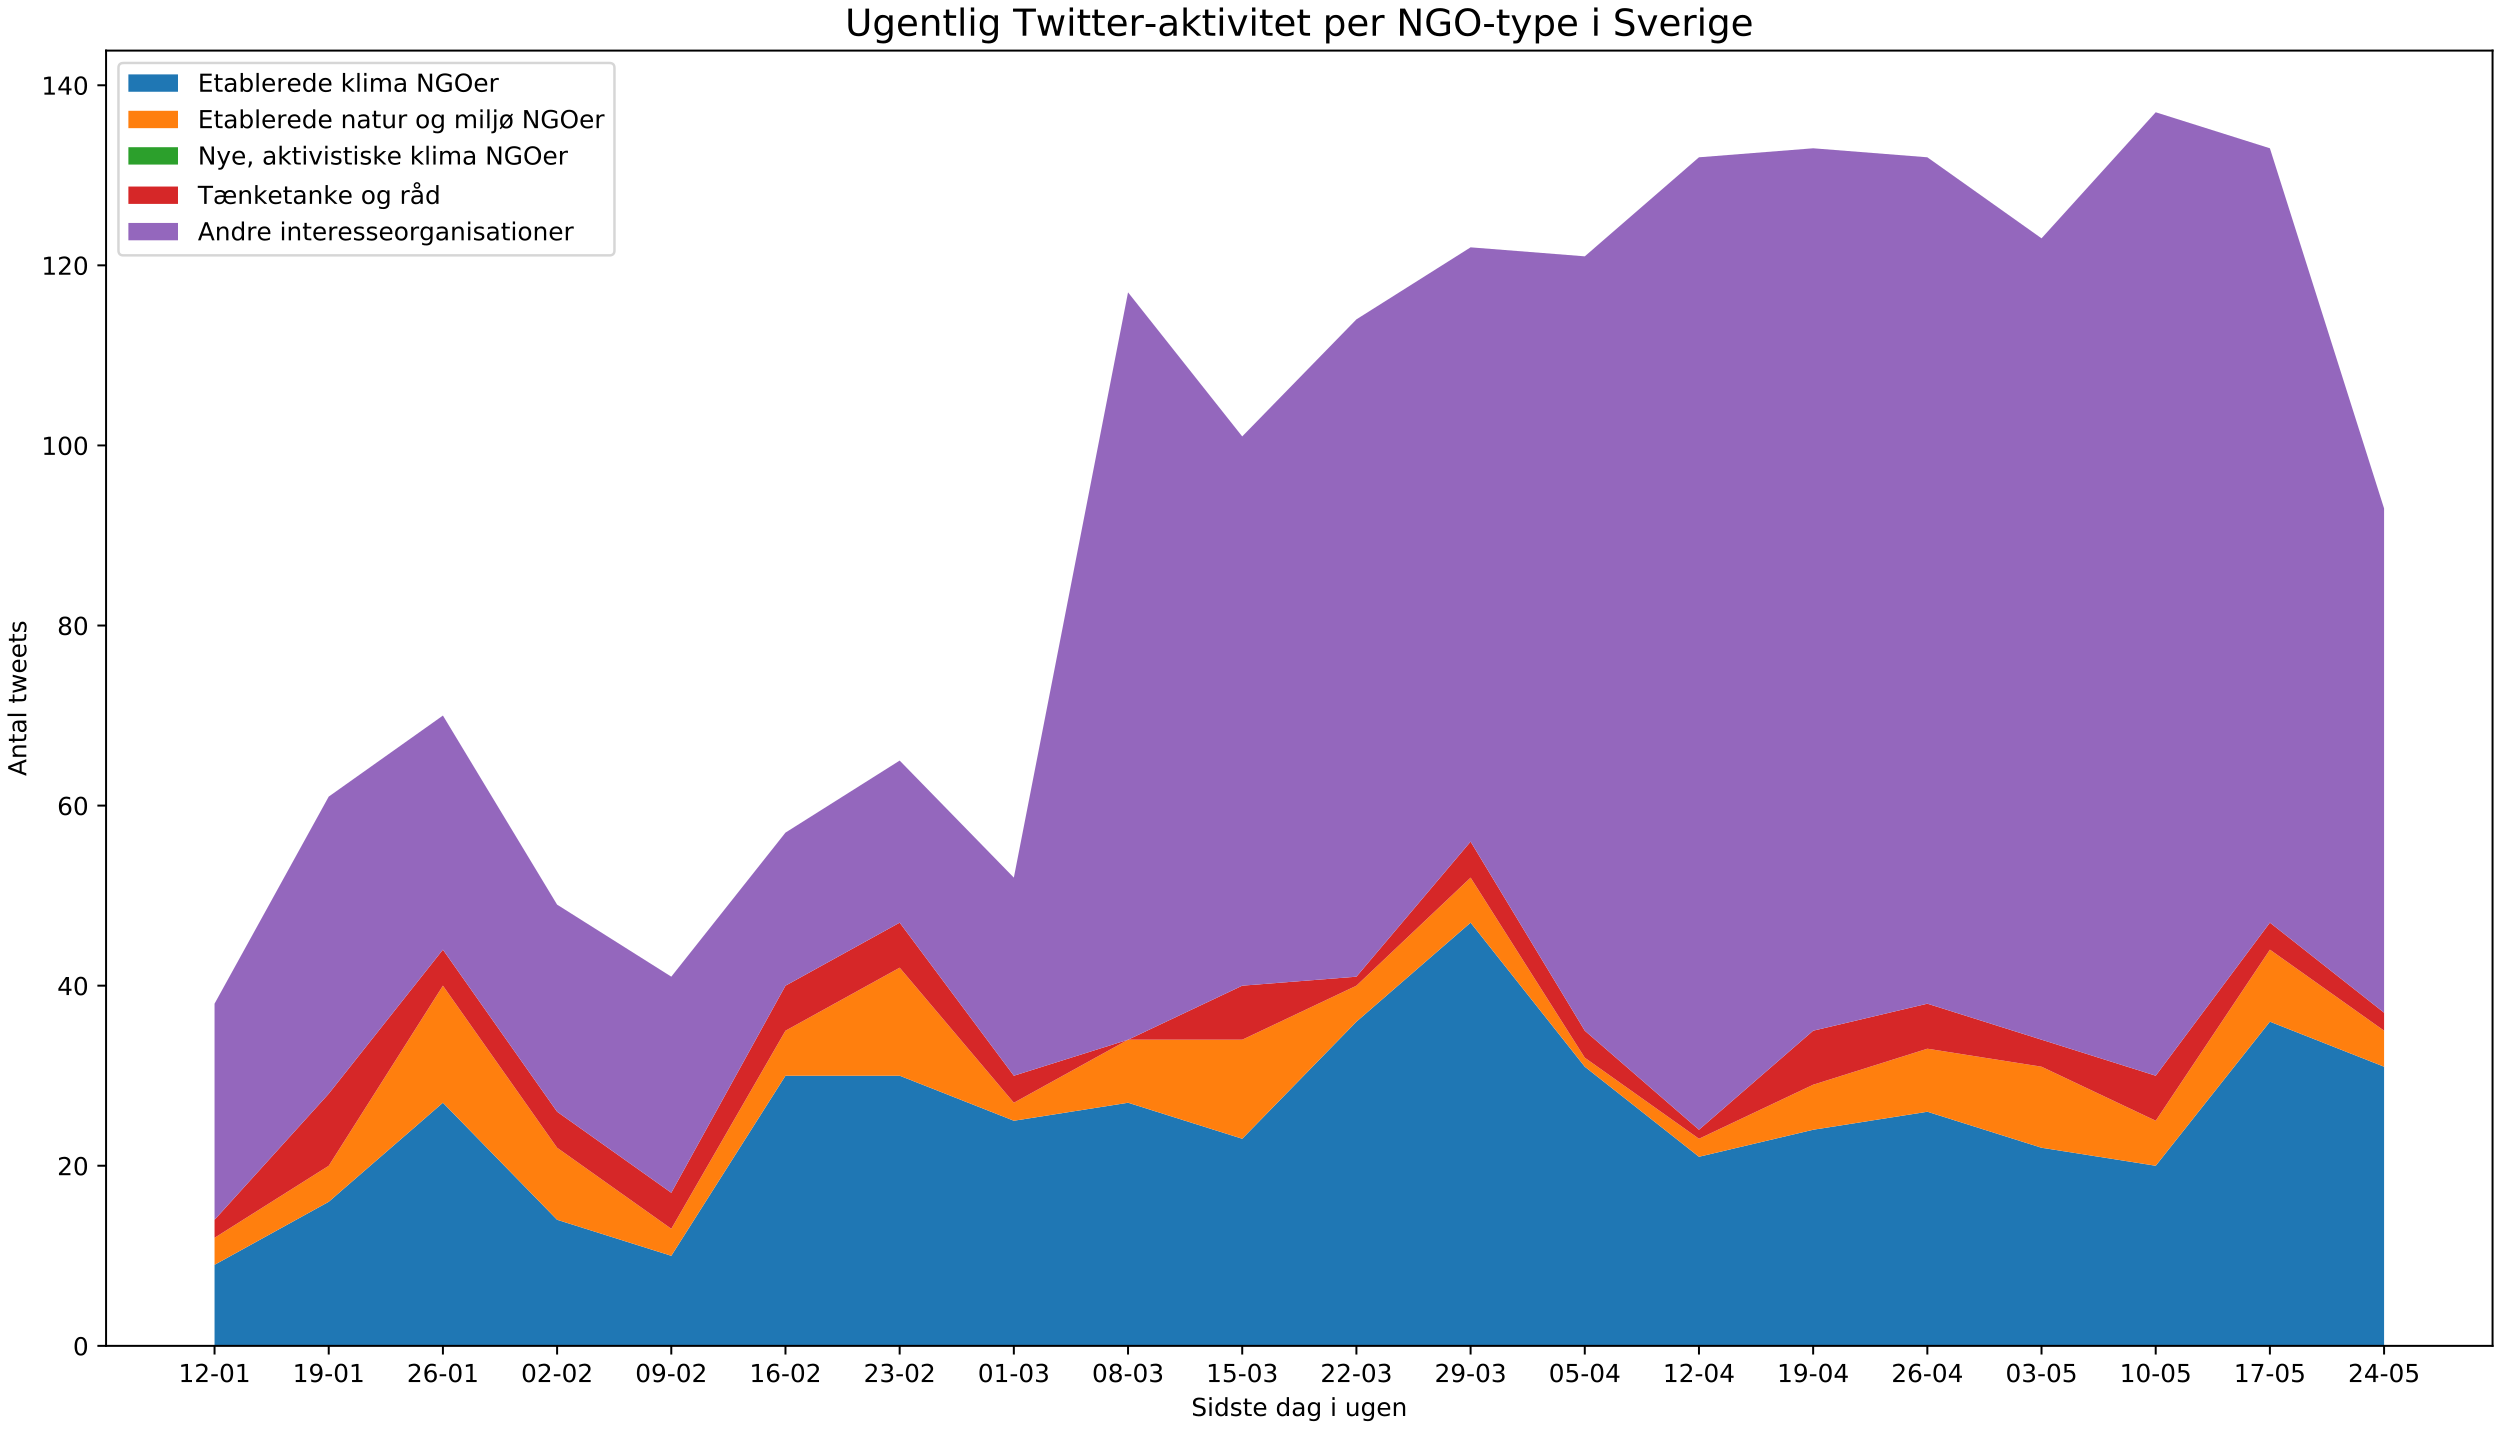 <?xml version="1.0" encoding="utf-8" standalone="no"?>
<!DOCTYPE svg PUBLIC "-//W3C//DTD SVG 1.1//EN"
  "http://www.w3.org/Graphics/SVG/1.1/DTD/svg11.dtd">
<!-- Created with matplotlib (https://matplotlib.org/) -->
<svg height="576pt" version="1.1" viewBox="0 0 1008 576" width="1008pt" xmlns="http://www.w3.org/2000/svg" xmlns:xlink="http://www.w3.org/1999/xlink">
 <defs>
  <style type="text/css">
*{stroke-linecap:butt;stroke-linejoin:round;}
  </style>
 </defs>
 <g id="figure_1">
  <g id="patch_1">
   <path d="M 0 576 
L 1008 576 
L 1008 0 
L 0 0 
z
" style="fill:#ffffff;"/>
  </g>
  <g id="axes_1">
   <g id="patch_2">
    <path d="M 42.766 542.644 
L 1005 542.644 
L 1005 20.398 
L 42.766 20.398 
z
" style="fill:#ffffff;"/>
   </g>
   <g id="PolyCollection_1">
    <path clip-path="url(#p61e4685d80)" d="M 86.504 509.969 
L 86.504 542.644 
L 132.544 542.644 
L 178.584 542.644 
L 224.623 542.644 
L 270.663 542.644 
L 316.703 542.644 
L 362.743 542.644 
L 408.783 542.644 
L 454.823 542.644 
L 500.863 542.644 
L 546.903 542.644 
L 592.943 542.644 
L 638.983 542.644 
L 685.022 542.644 
L 731.062 542.644 
L 777.102 542.644 
L 823.142 542.644 
L 869.182 542.644 
L 915.222 542.644 
L 961.262 542.644 
L 961.262 430.098 
L 961.262 430.098 
L 915.222 411.946 
L 869.182 470.034 
L 823.142 462.773 
L 777.102 448.251 
L 731.062 455.512 
L 685.022 466.403 
L 638.983 430.098 
L 592.943 372.011 
L 546.903 411.946 
L 500.863 459.142 
L 454.823 444.62 
L 408.783 451.881 
L 362.743 433.729 
L 316.703 433.729 
L 270.663 506.339 
L 224.623 491.817 
L 178.584 444.62 
L 132.544 484.556 
L 86.504 509.969 
z
" style="fill:#1f77b4;"/>
   </g>
   <g id="PolyCollection_2">
    <path clip-path="url(#p61e4685d80)" d="M 86.504 499.078 
L 86.504 509.969 
L 132.544 484.556 
L 178.584 444.62 
L 224.623 491.817 
L 270.663 506.339 
L 316.703 433.729 
L 362.743 433.729 
L 408.783 451.881 
L 454.823 444.62 
L 500.863 459.142 
L 546.903 411.946 
L 592.943 372.011 
L 638.983 430.098 
L 685.022 466.403 
L 731.062 455.512 
L 777.102 448.251 
L 823.142 462.773 
L 869.182 470.034 
L 915.222 411.946 
L 961.262 430.098 
L 961.262 415.576 
L 961.262 415.576 
L 915.222 382.902 
L 869.182 451.881 
L 823.142 430.098 
L 777.102 422.837 
L 731.062 437.359 
L 685.022 459.142 
L 638.983 426.468 
L 592.943 353.858 
L 546.903 397.424 
L 500.863 419.207 
L 454.823 419.207 
L 408.783 444.62 
L 362.743 390.163 
L 316.703 415.576 
L 270.663 495.447 
L 224.623 462.773 
L 178.584 397.424 
L 132.544 470.034 
L 86.504 499.078 
z
" style="fill:#ff7f0e;"/>
   </g>
   <g id="PolyCollection_3">
    <path clip-path="url(#p61e4685d80)" d="M 86.504 499.078 
L 86.504 499.078 
L 132.544 470.034 
L 178.584 397.424 
L 224.623 462.773 
L 270.663 495.447 
L 316.703 415.576 
L 362.743 390.163 
L 408.783 444.62 
L 454.823 419.207 
L 500.863 419.207 
L 546.903 397.424 
L 592.943 353.858 
L 638.983 426.468 
L 685.022 459.142 
L 731.062 437.359 
L 777.102 422.837 
L 823.142 430.098 
L 869.182 451.881 
L 915.222 382.902 
L 961.262 415.576 
L 961.262 415.576 
L 961.262 415.576 
L 915.222 382.902 
L 869.182 451.881 
L 823.142 430.098 
L 777.102 422.837 
L 731.062 437.359 
L 685.022 459.142 
L 638.983 426.468 
L 592.943 353.858 
L 546.903 397.424 
L 500.863 419.207 
L 454.823 419.207 
L 408.783 444.62 
L 362.743 390.163 
L 316.703 415.576 
L 270.663 495.447 
L 224.623 462.773 
L 178.584 397.424 
L 132.544 470.034 
L 86.504 499.078 
z
" style="fill:#2ca02c;"/>
   </g>
   <g id="PolyCollection_4">
    <path clip-path="url(#p61e4685d80)" d="M 86.504 491.817 
L 86.504 499.078 
L 132.544 470.034 
L 178.584 397.424 
L 224.623 462.773 
L 270.663 495.447 
L 316.703 415.576 
L 362.743 390.163 
L 408.783 444.62 
L 454.823 419.207 
L 500.863 419.207 
L 546.903 397.424 
L 592.943 353.858 
L 638.983 426.468 
L 685.022 459.142 
L 731.062 437.359 
L 777.102 422.837 
L 823.142 430.098 
L 869.182 451.881 
L 915.222 382.902 
L 961.262 415.576 
L 961.262 408.315 
L 961.262 408.315 
L 915.222 372.011 
L 869.182 433.729 
L 823.142 419.207 
L 777.102 404.685 
L 731.062 415.576 
L 685.022 455.512 
L 638.983 415.576 
L 592.943 339.336 
L 546.903 393.794 
L 500.863 397.424 
L 454.823 419.207 
L 408.783 433.729 
L 362.743 372.011 
L 316.703 397.424 
L 270.663 480.925 
L 224.623 448.251 
L 178.584 382.902 
L 132.544 440.99 
L 86.504 491.817 
z
" style="fill:#d62728;"/>
   </g>
   <g id="PolyCollection_5">
    <path clip-path="url(#p61e4685d80)" d="M 86.504 404.685 
L 86.504 491.817 
L 132.544 440.99 
L 178.584 382.902 
L 224.623 448.251 
L 270.663 480.925 
L 316.703 397.424 
L 362.743 372.011 
L 408.783 433.729 
L 454.823 419.207 
L 500.863 397.424 
L 546.903 393.794 
L 592.943 339.336 
L 638.983 415.576 
L 685.022 455.512 
L 731.062 415.576 
L 777.102 404.685 
L 823.142 419.207 
L 869.182 433.729 
L 915.222 372.011 
L 961.262 408.315 
L 961.262 205.008 
L 961.262 205.008 
L 915.222 59.789 
L 869.182 45.267 
L 823.142 96.094 
L 777.102 63.419 
L 731.062 59.789 
L 685.022 63.419 
L 638.983 103.355 
L 592.943 99.724 
L 546.903 128.768 
L 500.863 175.964 
L 454.823 117.876 
L 408.783 353.858 
L 362.743 306.662 
L 316.703 335.706 
L 270.663 393.794 
L 224.623 364.75 
L 178.584 288.509 
L 132.544 321.184 
L 86.504 404.685 
z
" style="fill:#9467bd;"/>
   </g>
   <g id="matplotlib.axis_1">
    <g id="xtick_1">
     <g id="line2d_1">
      <defs>
       <path d="M 0 0 
L 0 3.5 
" id="ma82cdd8474" style="stroke:#000000;stroke-width:0.8;"/>
      </defs>
      <g>
       <use style="stroke:#000000;stroke-width:0.8;" x="86.504" xlink:href="#ma82cdd8474" y="542.644"/>
      </g>
     </g>
     <g id="text_1">
      <!-- 12-01 -->
      <defs>
       <path d="M 12.406 8.297 
L 28.516 8.297 
L 28.516 63.922 
L 10.984 60.406 
L 10.984 69.391 
L 28.422 72.906 
L 38.281 72.906 
L 38.281 8.297 
L 54.391 8.297 
L 54.391 0 
L 12.406 0 
z
" id="DejaVuSans-49"/>
       <path d="M 19.188 8.297 
L 53.609 8.297 
L 53.609 0 
L 7.328 0 
L 7.328 8.297 
Q 12.938 14.109 22.625 23.891 
Q 32.328 33.688 34.812 36.531 
Q 39.547 41.844 41.422 45.531 
Q 43.312 49.219 43.312 52.781 
Q 43.312 58.594 39.234 62.25 
Q 35.156 65.922 28.609 65.922 
Q 23.969 65.922 18.812 64.312 
Q 13.672 62.703 7.812 59.422 
L 7.812 69.391 
Q 13.766 71.781 18.938 73 
Q 24.125 74.219 28.422 74.219 
Q 39.75 74.219 46.484 68.547 
Q 53.219 62.891 53.219 53.422 
Q 53.219 48.922 51.531 44.891 
Q 49.859 40.875 45.406 35.406 
Q 44.188 33.984 37.641 27.219 
Q 31.109 20.453 19.188 8.297 
z
" id="DejaVuSans-50"/>
       <path d="M 4.891 31.391 
L 31.203 31.391 
L 31.203 23.391 
L 4.891 23.391 
z
" id="DejaVuSans-45"/>
       <path d="M 31.781 66.406 
Q 24.172 66.406 20.328 58.906 
Q 16.5 51.422 16.5 36.375 
Q 16.5 21.391 20.328 13.891 
Q 24.172 6.391 31.781 6.391 
Q 39.453 6.391 43.281 13.891 
Q 47.125 21.391 47.125 36.375 
Q 47.125 51.422 43.281 58.906 
Q 39.453 66.406 31.781 66.406 
z
M 31.781 74.219 
Q 44.047 74.219 50.516 64.516 
Q 56.984 54.828 56.984 36.375 
Q 56.984 17.969 50.516 8.266 
Q 44.047 -1.422 31.781 -1.422 
Q 19.531 -1.422 13.062 8.266 
Q 6.594 17.969 6.594 36.375 
Q 6.594 54.828 13.062 64.516 
Q 19.531 74.219 31.781 74.219 
z
" id="DejaVuSans-48"/>
      </defs>
      <g transform="translate(71.975 557.242)scale(0.1 -0.1)">
       <use xlink:href="#DejaVuSans-49"/>
       <use x="63.623" xlink:href="#DejaVuSans-50"/>
       <use x="127.246" xlink:href="#DejaVuSans-45"/>
       <use x="163.33" xlink:href="#DejaVuSans-48"/>
       <use x="226.953" xlink:href="#DejaVuSans-49"/>
      </g>
     </g>
    </g>
    <g id="xtick_2">
     <g id="line2d_2">
      <g>
       <use style="stroke:#000000;stroke-width:0.8;" x="132.544" xlink:href="#ma82cdd8474" y="542.644"/>
      </g>
     </g>
     <g id="text_2">
      <!-- 19-01 -->
      <defs>
       <path d="M 10.984 1.516 
L 10.984 10.5 
Q 14.703 8.734 18.5 7.812 
Q 22.312 6.891 25.984 6.891 
Q 35.75 6.891 40.891 13.453 
Q 46.047 20.016 46.781 33.406 
Q 43.953 29.203 39.594 26.953 
Q 35.25 24.703 29.984 24.703 
Q 19.047 24.703 12.672 31.312 
Q 6.297 37.938 6.297 49.422 
Q 6.297 60.641 12.938 67.422 
Q 19.578 74.219 30.609 74.219 
Q 43.266 74.219 49.922 64.516 
Q 56.594 54.828 56.594 36.375 
Q 56.594 19.141 48.406 8.859 
Q 40.234 -1.422 26.422 -1.422 
Q 22.703 -1.422 18.891 -0.688 
Q 15.094 0.047 10.984 1.516 
z
M 30.609 32.422 
Q 37.25 32.422 41.125 36.953 
Q 45.016 41.5 45.016 49.422 
Q 45.016 57.281 41.125 61.844 
Q 37.25 66.406 30.609 66.406 
Q 23.969 66.406 20.094 61.844 
Q 16.219 57.281 16.219 49.422 
Q 16.219 41.5 20.094 36.953 
Q 23.969 32.422 30.609 32.422 
z
" id="DejaVuSans-57"/>
      </defs>
      <g transform="translate(118.015 557.242)scale(0.1 -0.1)">
       <use xlink:href="#DejaVuSans-49"/>
       <use x="63.623" xlink:href="#DejaVuSans-57"/>
       <use x="127.246" xlink:href="#DejaVuSans-45"/>
       <use x="163.33" xlink:href="#DejaVuSans-48"/>
       <use x="226.953" xlink:href="#DejaVuSans-49"/>
      </g>
     </g>
    </g>
    <g id="xtick_3">
     <g id="line2d_3">
      <g>
       <use style="stroke:#000000;stroke-width:0.8;" x="178.584" xlink:href="#ma82cdd8474" y="542.644"/>
      </g>
     </g>
     <g id="text_3">
      <!-- 26-01 -->
      <defs>
       <path d="M 33.016 40.375 
Q 26.375 40.375 22.484 35.828 
Q 18.609 31.297 18.609 23.391 
Q 18.609 15.531 22.484 10.953 
Q 26.375 6.391 33.016 6.391 
Q 39.656 6.391 43.531 10.953 
Q 47.406 15.531 47.406 23.391 
Q 47.406 31.297 43.531 35.828 
Q 39.656 40.375 33.016 40.375 
z
M 52.594 71.297 
L 52.594 62.312 
Q 48.875 64.062 45.094 64.984 
Q 41.312 65.922 37.594 65.922 
Q 27.828 65.922 22.672 59.328 
Q 17.531 52.734 16.797 39.406 
Q 19.672 43.656 24.016 45.922 
Q 28.375 48.188 33.594 48.188 
Q 44.578 48.188 50.953 41.516 
Q 57.328 34.859 57.328 23.391 
Q 57.328 12.156 50.688 5.359 
Q 44.047 -1.422 33.016 -1.422 
Q 20.359 -1.422 13.672 8.266 
Q 6.984 17.969 6.984 36.375 
Q 6.984 53.656 15.188 63.938 
Q 23.391 74.219 37.203 74.219 
Q 40.922 74.219 44.703 73.484 
Q 48.484 72.75 52.594 71.297 
z
" id="DejaVuSans-54"/>
      </defs>
      <g transform="translate(164.055 557.242)scale(0.1 -0.1)">
       <use xlink:href="#DejaVuSans-50"/>
       <use x="63.623" xlink:href="#DejaVuSans-54"/>
       <use x="127.246" xlink:href="#DejaVuSans-45"/>
       <use x="163.33" xlink:href="#DejaVuSans-48"/>
       <use x="226.953" xlink:href="#DejaVuSans-49"/>
      </g>
     </g>
    </g>
    <g id="xtick_4">
     <g id="line2d_4">
      <g>
       <use style="stroke:#000000;stroke-width:0.8;" x="224.623" xlink:href="#ma82cdd8474" y="542.644"/>
      </g>
     </g>
     <g id="text_4">
      <!-- 02-02 -->
      <g transform="translate(210.095 557.242)scale(0.1 -0.1)">
       <use xlink:href="#DejaVuSans-48"/>
       <use x="63.623" xlink:href="#DejaVuSans-50"/>
       <use x="127.246" xlink:href="#DejaVuSans-45"/>
       <use x="163.33" xlink:href="#DejaVuSans-48"/>
       <use x="226.953" xlink:href="#DejaVuSans-50"/>
      </g>
     </g>
    </g>
    <g id="xtick_5">
     <g id="line2d_5">
      <g>
       <use style="stroke:#000000;stroke-width:0.8;" x="270.663" xlink:href="#ma82cdd8474" y="542.644"/>
      </g>
     </g>
     <g id="text_5">
      <!-- 09-02 -->
      <g transform="translate(256.134 557.242)scale(0.1 -0.1)">
       <use xlink:href="#DejaVuSans-48"/>
       <use x="63.623" xlink:href="#DejaVuSans-57"/>
       <use x="127.246" xlink:href="#DejaVuSans-45"/>
       <use x="163.33" xlink:href="#DejaVuSans-48"/>
       <use x="226.953" xlink:href="#DejaVuSans-50"/>
      </g>
     </g>
    </g>
    <g id="xtick_6">
     <g id="line2d_6">
      <g>
       <use style="stroke:#000000;stroke-width:0.8;" x="316.703" xlink:href="#ma82cdd8474" y="542.644"/>
      </g>
     </g>
     <g id="text_6">
      <!-- 16-02 -->
      <g transform="translate(302.174 557.242)scale(0.1 -0.1)">
       <use xlink:href="#DejaVuSans-49"/>
       <use x="63.623" xlink:href="#DejaVuSans-54"/>
       <use x="127.246" xlink:href="#DejaVuSans-45"/>
       <use x="163.33" xlink:href="#DejaVuSans-48"/>
       <use x="226.953" xlink:href="#DejaVuSans-50"/>
      </g>
     </g>
    </g>
    <g id="xtick_7">
     <g id="line2d_7">
      <g>
       <use style="stroke:#000000;stroke-width:0.8;" x="362.743" xlink:href="#ma82cdd8474" y="542.644"/>
      </g>
     </g>
     <g id="text_7">
      <!-- 23-02 -->
      <defs>
       <path d="M 40.578 39.312 
Q 47.656 37.797 51.625 33 
Q 55.609 28.219 55.609 21.188 
Q 55.609 10.406 48.188 4.484 
Q 40.766 -1.422 27.094 -1.422 
Q 22.516 -1.422 17.656 -0.516 
Q 12.797 0.391 7.625 2.203 
L 7.625 11.719 
Q 11.719 9.328 16.594 8.109 
Q 21.484 6.891 26.812 6.891 
Q 36.078 6.891 40.938 10.547 
Q 45.797 14.203 45.797 21.188 
Q 45.797 27.641 41.281 31.266 
Q 36.766 34.906 28.719 34.906 
L 20.219 34.906 
L 20.219 43.016 
L 29.109 43.016 
Q 36.375 43.016 40.234 45.922 
Q 44.094 48.828 44.094 54.297 
Q 44.094 59.906 40.109 62.906 
Q 36.141 65.922 28.719 65.922 
Q 24.656 65.922 20.016 65.031 
Q 15.375 64.156 9.812 62.312 
L 9.812 71.094 
Q 15.438 72.656 20.344 73.438 
Q 25.25 74.219 29.594 74.219 
Q 40.828 74.219 47.359 69.109 
Q 53.906 64.016 53.906 55.328 
Q 53.906 49.266 50.438 45.094 
Q 46.969 40.922 40.578 39.312 
z
" id="DejaVuSans-51"/>
      </defs>
      <g transform="translate(348.214 557.242)scale(0.1 -0.1)">
       <use xlink:href="#DejaVuSans-50"/>
       <use x="63.623" xlink:href="#DejaVuSans-51"/>
       <use x="127.246" xlink:href="#DejaVuSans-45"/>
       <use x="163.33" xlink:href="#DejaVuSans-48"/>
       <use x="226.953" xlink:href="#DejaVuSans-50"/>
      </g>
     </g>
    </g>
    <g id="xtick_8">
     <g id="line2d_8">
      <g>
       <use style="stroke:#000000;stroke-width:0.8;" x="408.783" xlink:href="#ma82cdd8474" y="542.644"/>
      </g>
     </g>
     <g id="text_8">
      <!-- 01-03 -->
      <g transform="translate(394.254 557.242)scale(0.1 -0.1)">
       <use xlink:href="#DejaVuSans-48"/>
       <use x="63.623" xlink:href="#DejaVuSans-49"/>
       <use x="127.246" xlink:href="#DejaVuSans-45"/>
       <use x="163.33" xlink:href="#DejaVuSans-48"/>
       <use x="226.953" xlink:href="#DejaVuSans-51"/>
      </g>
     </g>
    </g>
    <g id="xtick_9">
     <g id="line2d_9">
      <g>
       <use style="stroke:#000000;stroke-width:0.8;" x="454.823" xlink:href="#ma82cdd8474" y="542.644"/>
      </g>
     </g>
     <g id="text_9">
      <!-- 08-03 -->
      <defs>
       <path d="M 31.781 34.625 
Q 24.75 34.625 20.719 30.859 
Q 16.703 27.094 16.703 20.516 
Q 16.703 13.922 20.719 10.156 
Q 24.75 6.391 31.781 6.391 
Q 38.812 6.391 42.859 10.172 
Q 46.922 13.969 46.922 20.516 
Q 46.922 27.094 42.891 30.859 
Q 38.875 34.625 31.781 34.625 
z
M 21.922 38.812 
Q 15.578 40.375 12.031 44.719 
Q 8.5 49.078 8.5 55.328 
Q 8.5 64.062 14.719 69.141 
Q 20.953 74.219 31.781 74.219 
Q 42.672 74.219 48.875 69.141 
Q 55.078 64.062 55.078 55.328 
Q 55.078 49.078 51.531 44.719 
Q 48 40.375 41.703 38.812 
Q 48.828 37.156 52.797 32.312 
Q 56.781 27.484 56.781 20.516 
Q 56.781 9.906 50.312 4.234 
Q 43.844 -1.422 31.781 -1.422 
Q 19.734 -1.422 13.25 4.234 
Q 6.781 9.906 6.781 20.516 
Q 6.781 27.484 10.781 32.312 
Q 14.797 37.156 21.922 38.812 
z
M 18.312 54.391 
Q 18.312 48.734 21.844 45.562 
Q 25.391 42.391 31.781 42.391 
Q 38.141 42.391 41.719 45.562 
Q 45.312 48.734 45.312 54.391 
Q 45.312 60.062 41.719 63.234 
Q 38.141 66.406 31.781 66.406 
Q 25.391 66.406 21.844 63.234 
Q 18.312 60.062 18.312 54.391 
z
" id="DejaVuSans-56"/>
      </defs>
      <g transform="translate(440.294 557.242)scale(0.1 -0.1)">
       <use xlink:href="#DejaVuSans-48"/>
       <use x="63.623" xlink:href="#DejaVuSans-56"/>
       <use x="127.246" xlink:href="#DejaVuSans-45"/>
       <use x="163.33" xlink:href="#DejaVuSans-48"/>
       <use x="226.953" xlink:href="#DejaVuSans-51"/>
      </g>
     </g>
    </g>
    <g id="xtick_10">
     <g id="line2d_10">
      <g>
       <use style="stroke:#000000;stroke-width:0.8;" x="500.863" xlink:href="#ma82cdd8474" y="542.644"/>
      </g>
     </g>
     <g id="text_10">
      <!-- 15-03 -->
      <defs>
       <path d="M 10.797 72.906 
L 49.516 72.906 
L 49.516 64.594 
L 19.828 64.594 
L 19.828 46.734 
Q 21.969 47.469 24.109 47.828 
Q 26.266 48.188 28.422 48.188 
Q 40.625 48.188 47.75 41.5 
Q 54.891 34.812 54.891 23.391 
Q 54.891 11.625 47.562 5.094 
Q 40.234 -1.422 26.906 -1.422 
Q 22.312 -1.422 17.547 -0.641 
Q 12.797 0.141 7.719 1.703 
L 7.719 11.625 
Q 12.109 9.234 16.797 8.062 
Q 21.484 6.891 26.703 6.891 
Q 35.156 6.891 40.078 11.328 
Q 45.016 15.766 45.016 23.391 
Q 45.016 31 40.078 35.438 
Q 35.156 39.891 26.703 39.891 
Q 22.75 39.891 18.812 39.016 
Q 14.891 38.141 10.797 36.281 
z
" id="DejaVuSans-53"/>
      </defs>
      <g transform="translate(486.334 557.242)scale(0.1 -0.1)">
       <use xlink:href="#DejaVuSans-49"/>
       <use x="63.623" xlink:href="#DejaVuSans-53"/>
       <use x="127.246" xlink:href="#DejaVuSans-45"/>
       <use x="163.33" xlink:href="#DejaVuSans-48"/>
       <use x="226.953" xlink:href="#DejaVuSans-51"/>
      </g>
     </g>
    </g>
    <g id="xtick_11">
     <g id="line2d_11">
      <g>
       <use style="stroke:#000000;stroke-width:0.8;" x="546.903" xlink:href="#ma82cdd8474" y="542.644"/>
      </g>
     </g>
     <g id="text_11">
      <!-- 22-03 -->
      <g transform="translate(532.374 557.242)scale(0.1 -0.1)">
       <use xlink:href="#DejaVuSans-50"/>
       <use x="63.623" xlink:href="#DejaVuSans-50"/>
       <use x="127.246" xlink:href="#DejaVuSans-45"/>
       <use x="163.33" xlink:href="#DejaVuSans-48"/>
       <use x="226.953" xlink:href="#DejaVuSans-51"/>
      </g>
     </g>
    </g>
    <g id="xtick_12">
     <g id="line2d_12">
      <g>
       <use style="stroke:#000000;stroke-width:0.8;" x="592.943" xlink:href="#ma82cdd8474" y="542.644"/>
      </g>
     </g>
     <g id="text_12">
      <!-- 29-03 -->
      <g transform="translate(578.414 557.242)scale(0.1 -0.1)">
       <use xlink:href="#DejaVuSans-50"/>
       <use x="63.623" xlink:href="#DejaVuSans-57"/>
       <use x="127.246" xlink:href="#DejaVuSans-45"/>
       <use x="163.33" xlink:href="#DejaVuSans-48"/>
       <use x="226.953" xlink:href="#DejaVuSans-51"/>
      </g>
     </g>
    </g>
    <g id="xtick_13">
     <g id="line2d_13">
      <g>
       <use style="stroke:#000000;stroke-width:0.8;" x="638.983" xlink:href="#ma82cdd8474" y="542.644"/>
      </g>
     </g>
     <g id="text_13">
      <!-- 05-04 -->
      <defs>
       <path d="M 37.797 64.312 
L 12.891 25.391 
L 37.797 25.391 
z
M 35.203 72.906 
L 47.609 72.906 
L 47.609 25.391 
L 58.016 25.391 
L 58.016 17.188 
L 47.609 17.188 
L 47.609 0 
L 37.797 0 
L 37.797 17.188 
L 4.891 17.188 
L 4.891 26.703 
z
" id="DejaVuSans-52"/>
      </defs>
      <g transform="translate(624.454 557.242)scale(0.1 -0.1)">
       <use xlink:href="#DejaVuSans-48"/>
       <use x="63.623" xlink:href="#DejaVuSans-53"/>
       <use x="127.246" xlink:href="#DejaVuSans-45"/>
       <use x="163.33" xlink:href="#DejaVuSans-48"/>
       <use x="226.953" xlink:href="#DejaVuSans-52"/>
      </g>
     </g>
    </g>
    <g id="xtick_14">
     <g id="line2d_14">
      <g>
       <use style="stroke:#000000;stroke-width:0.8;" x="685.022" xlink:href="#ma82cdd8474" y="542.644"/>
      </g>
     </g>
     <g id="text_14">
      <!-- 12-04 -->
      <g transform="translate(670.494 557.242)scale(0.1 -0.1)">
       <use xlink:href="#DejaVuSans-49"/>
       <use x="63.623" xlink:href="#DejaVuSans-50"/>
       <use x="127.246" xlink:href="#DejaVuSans-45"/>
       <use x="163.33" xlink:href="#DejaVuSans-48"/>
       <use x="226.953" xlink:href="#DejaVuSans-52"/>
      </g>
     </g>
    </g>
    <g id="xtick_15">
     <g id="line2d_15">
      <g>
       <use style="stroke:#000000;stroke-width:0.8;" x="731.062" xlink:href="#ma82cdd8474" y="542.644"/>
      </g>
     </g>
     <g id="text_15">
      <!-- 19-04 -->
      <g transform="translate(716.533 557.242)scale(0.1 -0.1)">
       <use xlink:href="#DejaVuSans-49"/>
       <use x="63.623" xlink:href="#DejaVuSans-57"/>
       <use x="127.246" xlink:href="#DejaVuSans-45"/>
       <use x="163.33" xlink:href="#DejaVuSans-48"/>
       <use x="226.953" xlink:href="#DejaVuSans-52"/>
      </g>
     </g>
    </g>
    <g id="xtick_16">
     <g id="line2d_16">
      <g>
       <use style="stroke:#000000;stroke-width:0.8;" x="777.102" xlink:href="#ma82cdd8474" y="542.644"/>
      </g>
     </g>
     <g id="text_16">
      <!-- 26-04 -->
      <g transform="translate(762.573 557.242)scale(0.1 -0.1)">
       <use xlink:href="#DejaVuSans-50"/>
       <use x="63.623" xlink:href="#DejaVuSans-54"/>
       <use x="127.246" xlink:href="#DejaVuSans-45"/>
       <use x="163.33" xlink:href="#DejaVuSans-48"/>
       <use x="226.953" xlink:href="#DejaVuSans-52"/>
      </g>
     </g>
    </g>
    <g id="xtick_17">
     <g id="line2d_17">
      <g>
       <use style="stroke:#000000;stroke-width:0.8;" x="823.142" xlink:href="#ma82cdd8474" y="542.644"/>
      </g>
     </g>
     <g id="text_17">
      <!-- 03-05 -->
      <g transform="translate(808.613 557.242)scale(0.1 -0.1)">
       <use xlink:href="#DejaVuSans-48"/>
       <use x="63.623" xlink:href="#DejaVuSans-51"/>
       <use x="127.246" xlink:href="#DejaVuSans-45"/>
       <use x="163.33" xlink:href="#DejaVuSans-48"/>
       <use x="226.953" xlink:href="#DejaVuSans-53"/>
      </g>
     </g>
    </g>
    <g id="xtick_18">
     <g id="line2d_18">
      <g>
       <use style="stroke:#000000;stroke-width:0.8;" x="869.182" xlink:href="#ma82cdd8474" y="542.644"/>
      </g>
     </g>
     <g id="text_18">
      <!-- 10-05 -->
      <g transform="translate(854.653 557.242)scale(0.1 -0.1)">
       <use xlink:href="#DejaVuSans-49"/>
       <use x="63.623" xlink:href="#DejaVuSans-48"/>
       <use x="127.246" xlink:href="#DejaVuSans-45"/>
       <use x="163.33" xlink:href="#DejaVuSans-48"/>
       <use x="226.953" xlink:href="#DejaVuSans-53"/>
      </g>
     </g>
    </g>
    <g id="xtick_19">
     <g id="line2d_19">
      <g>
       <use style="stroke:#000000;stroke-width:0.8;" x="915.222" xlink:href="#ma82cdd8474" y="542.644"/>
      </g>
     </g>
     <g id="text_19">
      <!-- 17-05 -->
      <defs>
       <path d="M 8.203 72.906 
L 55.078 72.906 
L 55.078 68.703 
L 28.609 0 
L 18.312 0 
L 43.219 64.594 
L 8.203 64.594 
z
" id="DejaVuSans-55"/>
      </defs>
      <g transform="translate(900.693 557.242)scale(0.1 -0.1)">
       <use xlink:href="#DejaVuSans-49"/>
       <use x="63.623" xlink:href="#DejaVuSans-55"/>
       <use x="127.246" xlink:href="#DejaVuSans-45"/>
       <use x="163.33" xlink:href="#DejaVuSans-48"/>
       <use x="226.953" xlink:href="#DejaVuSans-53"/>
      </g>
     </g>
    </g>
    <g id="xtick_20">
     <g id="line2d_20">
      <g>
       <use style="stroke:#000000;stroke-width:0.8;" x="961.262" xlink:href="#ma82cdd8474" y="542.644"/>
      </g>
     </g>
     <g id="text_20">
      <!-- 24-05 -->
      <g transform="translate(946.733 557.242)scale(0.1 -0.1)">
       <use xlink:href="#DejaVuSans-50"/>
       <use x="63.623" xlink:href="#DejaVuSans-52"/>
       <use x="127.246" xlink:href="#DejaVuSans-45"/>
       <use x="163.33" xlink:href="#DejaVuSans-48"/>
       <use x="226.953" xlink:href="#DejaVuSans-53"/>
      </g>
     </g>
    </g>
    <g id="text_21">
     <!-- Sidste dag i ugen -->
     <defs>
      <path d="M 53.516 70.516 
L 53.516 60.891 
Q 47.906 63.578 42.922 64.891 
Q 37.938 66.219 33.297 66.219 
Q 25.25 66.219 20.875 63.094 
Q 16.5 59.969 16.5 54.203 
Q 16.5 49.359 19.406 46.891 
Q 22.312 44.438 30.422 42.922 
L 36.375 41.703 
Q 47.406 39.594 52.656 34.297 
Q 57.906 29 57.906 20.125 
Q 57.906 9.516 50.797 4.047 
Q 43.703 -1.422 29.984 -1.422 
Q 24.812 -1.422 18.969 -0.25 
Q 13.141 0.922 6.891 3.219 
L 6.891 13.375 
Q 12.891 10.016 18.656 8.297 
Q 24.422 6.594 29.984 6.594 
Q 38.422 6.594 43.016 9.906 
Q 47.609 13.234 47.609 19.391 
Q 47.609 24.75 44.312 27.781 
Q 41.016 30.812 33.5 32.328 
L 27.484 33.5 
Q 16.453 35.688 11.516 40.375 
Q 6.594 45.062 6.594 53.422 
Q 6.594 63.094 13.406 68.656 
Q 20.219 74.219 32.172 74.219 
Q 37.312 74.219 42.625 73.281 
Q 47.953 72.359 53.516 70.516 
z
" id="DejaVuSans-83"/>
      <path d="M 9.422 54.688 
L 18.406 54.688 
L 18.406 0 
L 9.422 0 
z
M 9.422 75.984 
L 18.406 75.984 
L 18.406 64.594 
L 9.422 64.594 
z
" id="DejaVuSans-105"/>
      <path d="M 45.406 46.391 
L 45.406 75.984 
L 54.391 75.984 
L 54.391 0 
L 45.406 0 
L 45.406 8.203 
Q 42.578 3.328 38.25 0.953 
Q 33.938 -1.422 27.875 -1.422 
Q 17.969 -1.422 11.734 6.484 
Q 5.516 14.406 5.516 27.297 
Q 5.516 40.188 11.734 48.094 
Q 17.969 56 27.875 56 
Q 33.938 56 38.25 53.625 
Q 42.578 51.266 45.406 46.391 
z
M 14.797 27.297 
Q 14.797 17.391 18.875 11.75 
Q 22.953 6.109 30.078 6.109 
Q 37.203 6.109 41.297 11.75 
Q 45.406 17.391 45.406 27.297 
Q 45.406 37.203 41.297 42.844 
Q 37.203 48.484 30.078 48.484 
Q 22.953 48.484 18.875 42.844 
Q 14.797 37.203 14.797 27.297 
z
" id="DejaVuSans-100"/>
      <path d="M 44.281 53.078 
L 44.281 44.578 
Q 40.484 46.531 36.375 47.5 
Q 32.281 48.484 27.875 48.484 
Q 21.188 48.484 17.844 46.438 
Q 14.5 44.391 14.5 40.281 
Q 14.5 37.156 16.891 35.375 
Q 19.281 33.594 26.516 31.984 
L 29.594 31.297 
Q 39.156 29.25 43.188 25.516 
Q 47.219 21.781 47.219 15.094 
Q 47.219 7.469 41.188 3.016 
Q 35.156 -1.422 24.609 -1.422 
Q 20.219 -1.422 15.453 -0.562 
Q 10.688 0.297 5.422 2 
L 5.422 11.281 
Q 10.406 8.688 15.234 7.391 
Q 20.062 6.109 24.812 6.109 
Q 31.156 6.109 34.562 8.281 
Q 37.984 10.453 37.984 14.406 
Q 37.984 18.062 35.516 20.016 
Q 33.062 21.969 24.703 23.781 
L 21.578 24.516 
Q 13.234 26.266 9.516 29.906 
Q 5.812 33.547 5.812 39.891 
Q 5.812 47.609 11.281 51.797 
Q 16.75 56 26.812 56 
Q 31.781 56 36.172 55.266 
Q 40.578 54.547 44.281 53.078 
z
" id="DejaVuSans-115"/>
      <path d="M 18.312 70.219 
L 18.312 54.688 
L 36.812 54.688 
L 36.812 47.703 
L 18.312 47.703 
L 18.312 18.016 
Q 18.312 11.328 20.141 9.422 
Q 21.969 7.516 27.594 7.516 
L 36.812 7.516 
L 36.812 0 
L 27.594 0 
Q 17.188 0 13.234 3.875 
Q 9.281 7.766 9.281 18.016 
L 9.281 47.703 
L 2.688 47.703 
L 2.688 54.688 
L 9.281 54.688 
L 9.281 70.219 
z
" id="DejaVuSans-116"/>
      <path d="M 56.203 29.594 
L 56.203 25.203 
L 14.891 25.203 
Q 15.484 15.922 20.484 11.062 
Q 25.484 6.203 34.422 6.203 
Q 39.594 6.203 44.453 7.469 
Q 49.312 8.734 54.109 11.281 
L 54.109 2.781 
Q 49.266 0.734 44.188 -0.344 
Q 39.109 -1.422 33.891 -1.422 
Q 20.797 -1.422 13.156 6.188 
Q 5.516 13.812 5.516 26.812 
Q 5.516 40.234 12.766 48.109 
Q 20.016 56 32.328 56 
Q 43.359 56 49.781 48.891 
Q 56.203 41.797 56.203 29.594 
z
M 47.219 32.234 
Q 47.125 39.594 43.094 43.984 
Q 39.062 48.391 32.422 48.391 
Q 24.906 48.391 20.391 44.141 
Q 15.875 39.891 15.188 32.172 
z
" id="DejaVuSans-101"/>
      <path id="DejaVuSans-32"/>
      <path d="M 34.281 27.484 
Q 23.391 27.484 19.188 25 
Q 14.984 22.516 14.984 16.5 
Q 14.984 11.719 18.141 8.906 
Q 21.297 6.109 26.703 6.109 
Q 34.188 6.109 38.703 11.406 
Q 43.219 16.703 43.219 25.484 
L 43.219 27.484 
z
M 52.203 31.203 
L 52.203 0 
L 43.219 0 
L 43.219 8.297 
Q 40.141 3.328 35.547 0.953 
Q 30.953 -1.422 24.312 -1.422 
Q 15.922 -1.422 10.953 3.297 
Q 6 8.016 6 15.922 
Q 6 25.141 12.172 29.828 
Q 18.359 34.516 30.609 34.516 
L 43.219 34.516 
L 43.219 35.406 
Q 43.219 41.609 39.141 45 
Q 35.062 48.391 27.688 48.391 
Q 23 48.391 18.547 47.266 
Q 14.109 46.141 10.016 43.891 
L 10.016 52.203 
Q 14.938 54.109 19.578 55.047 
Q 24.219 56 28.609 56 
Q 40.484 56 46.344 49.844 
Q 52.203 43.703 52.203 31.203 
z
" id="DejaVuSans-97"/>
      <path d="M 45.406 27.984 
Q 45.406 37.75 41.375 43.109 
Q 37.359 48.484 30.078 48.484 
Q 22.859 48.484 18.828 43.109 
Q 14.797 37.75 14.797 27.984 
Q 14.797 18.266 18.828 12.891 
Q 22.859 7.516 30.078 7.516 
Q 37.359 7.516 41.375 12.891 
Q 45.406 18.266 45.406 27.984 
z
M 54.391 6.781 
Q 54.391 -7.172 48.188 -13.984 
Q 42 -20.797 29.203 -20.797 
Q 24.469 -20.797 20.266 -20.094 
Q 16.062 -19.391 12.109 -17.922 
L 12.109 -9.188 
Q 16.062 -11.328 19.922 -12.344 
Q 23.781 -13.375 27.781 -13.375 
Q 36.625 -13.375 41.016 -8.766 
Q 45.406 -4.156 45.406 5.172 
L 45.406 9.625 
Q 42.625 4.781 38.281 2.391 
Q 33.938 0 27.875 0 
Q 17.828 0 11.672 7.656 
Q 5.516 15.328 5.516 27.984 
Q 5.516 40.672 11.672 48.328 
Q 17.828 56 27.875 56 
Q 33.938 56 38.281 53.609 
Q 42.625 51.219 45.406 46.391 
L 45.406 54.688 
L 54.391 54.688 
z
" id="DejaVuSans-103"/>
      <path d="M 8.5 21.578 
L 8.5 54.688 
L 17.484 54.688 
L 17.484 21.922 
Q 17.484 14.156 20.5 10.266 
Q 23.531 6.391 29.594 6.391 
Q 36.859 6.391 41.078 11.031 
Q 45.312 15.672 45.312 23.688 
L 45.312 54.688 
L 54.297 54.688 
L 54.297 0 
L 45.312 0 
L 45.312 8.406 
Q 42.047 3.422 37.719 1 
Q 33.406 -1.422 27.688 -1.422 
Q 18.266 -1.422 13.375 4.438 
Q 8.5 10.297 8.5 21.578 
z
M 31.109 56 
z
" id="DejaVuSans-117"/>
      <path d="M 54.891 33.016 
L 54.891 0 
L 45.906 0 
L 45.906 32.719 
Q 45.906 40.484 42.875 44.328 
Q 39.844 48.188 33.797 48.188 
Q 26.516 48.188 22.312 43.547 
Q 18.109 38.922 18.109 30.906 
L 18.109 0 
L 9.078 0 
L 9.078 54.688 
L 18.109 54.688 
L 18.109 46.188 
Q 21.344 51.125 25.703 53.562 
Q 30.078 56 35.797 56 
Q 45.219 56 50.047 50.172 
Q 54.891 44.344 54.891 33.016 
z
" id="DejaVuSans-110"/>
     </defs>
     <g transform="translate(480.347 570.92)scale(0.1 -0.1)">
      <use xlink:href="#DejaVuSans-83"/>
      <use x="63.477" xlink:href="#DejaVuSans-105"/>
      <use x="91.26" xlink:href="#DejaVuSans-100"/>
      <use x="154.736" xlink:href="#DejaVuSans-115"/>
      <use x="206.836" xlink:href="#DejaVuSans-116"/>
      <use x="246.045" xlink:href="#DejaVuSans-101"/>
      <use x="307.568" xlink:href="#DejaVuSans-32"/>
      <use x="339.355" xlink:href="#DejaVuSans-100"/>
      <use x="402.832" xlink:href="#DejaVuSans-97"/>
      <use x="464.111" xlink:href="#DejaVuSans-103"/>
      <use x="527.588" xlink:href="#DejaVuSans-32"/>
      <use x="559.375" xlink:href="#DejaVuSans-105"/>
      <use x="587.158" xlink:href="#DejaVuSans-32"/>
      <use x="618.945" xlink:href="#DejaVuSans-117"/>
      <use x="682.324" xlink:href="#DejaVuSans-103"/>
      <use x="745.801" xlink:href="#DejaVuSans-101"/>
      <use x="807.324" xlink:href="#DejaVuSans-110"/>
     </g>
    </g>
   </g>
   <g id="matplotlib.axis_2">
    <g id="ytick_1">
     <g id="line2d_21">
      <defs>
       <path d="M 0 0 
L -3.5 0 
" id="m694bde24f2" style="stroke:#000000;stroke-width:0.8;"/>
      </defs>
      <g>
       <use style="stroke:#000000;stroke-width:0.8;" x="42.766" xlink:href="#m694bde24f2" y="542.644"/>
      </g>
     </g>
     <g id="text_22">
      <!-- 0 -->
      <g transform="translate(29.403 546.443)scale(0.1 -0.1)">
       <use xlink:href="#DejaVuSans-48"/>
      </g>
     </g>
    </g>
    <g id="ytick_2">
     <g id="line2d_22">
      <g>
       <use style="stroke:#000000;stroke-width:0.8;" x="42.766" xlink:href="#m694bde24f2" y="470.034"/>
      </g>
     </g>
     <g id="text_23">
      <!-- 20 -->
      <g transform="translate(23.041 473.833)scale(0.1 -0.1)">
       <use xlink:href="#DejaVuSans-50"/>
       <use x="63.623" xlink:href="#DejaVuSans-48"/>
      </g>
     </g>
    </g>
    <g id="ytick_3">
     <g id="line2d_23">
      <g>
       <use style="stroke:#000000;stroke-width:0.8;" x="42.766" xlink:href="#m694bde24f2" y="397.424"/>
      </g>
     </g>
     <g id="text_24">
      <!-- 40 -->
      <g transform="translate(23.041 401.223)scale(0.1 -0.1)">
       <use xlink:href="#DejaVuSans-52"/>
       <use x="63.623" xlink:href="#DejaVuSans-48"/>
      </g>
     </g>
    </g>
    <g id="ytick_4">
     <g id="line2d_24">
      <g>
       <use style="stroke:#000000;stroke-width:0.8;" x="42.766" xlink:href="#m694bde24f2" y="324.814"/>
      </g>
     </g>
     <g id="text_25">
      <!-- 60 -->
      <g transform="translate(23.041 328.613)scale(0.1 -0.1)">
       <use xlink:href="#DejaVuSans-54"/>
       <use x="63.623" xlink:href="#DejaVuSans-48"/>
      </g>
     </g>
    </g>
    <g id="ytick_5">
     <g id="line2d_25">
      <g>
       <use style="stroke:#000000;stroke-width:0.8;" x="42.766" xlink:href="#m694bde24f2" y="252.205"/>
      </g>
     </g>
     <g id="text_26">
      <!-- 80 -->
      <g transform="translate(23.041 256.004)scale(0.1 -0.1)">
       <use xlink:href="#DejaVuSans-56"/>
       <use x="63.623" xlink:href="#DejaVuSans-48"/>
      </g>
     </g>
    </g>
    <g id="ytick_6">
     <g id="line2d_26">
      <g>
       <use style="stroke:#000000;stroke-width:0.8;" x="42.766" xlink:href="#m694bde24f2" y="179.595"/>
      </g>
     </g>
     <g id="text_27">
      <!-- 100 -->
      <g transform="translate(16.678 183.394)scale(0.1 -0.1)">
       <use xlink:href="#DejaVuSans-49"/>
       <use x="63.623" xlink:href="#DejaVuSans-48"/>
       <use x="127.246" xlink:href="#DejaVuSans-48"/>
      </g>
     </g>
    </g>
    <g id="ytick_7">
     <g id="line2d_27">
      <g>
       <use style="stroke:#000000;stroke-width:0.8;" x="42.766" xlink:href="#m694bde24f2" y="106.985"/>
      </g>
     </g>
     <g id="text_28">
      <!-- 120 -->
      <g transform="translate(16.678 110.784)scale(0.1 -0.1)">
       <use xlink:href="#DejaVuSans-49"/>
       <use x="63.623" xlink:href="#DejaVuSans-50"/>
       <use x="127.246" xlink:href="#DejaVuSans-48"/>
      </g>
     </g>
    </g>
    <g id="ytick_8">
     <g id="line2d_28">
      <g>
       <use style="stroke:#000000;stroke-width:0.8;" x="42.766" xlink:href="#m694bde24f2" y="34.375"/>
      </g>
     </g>
     <g id="text_29">
      <!-- 140 -->
      <g transform="translate(16.678 38.174)scale(0.1 -0.1)">
       <use xlink:href="#DejaVuSans-49"/>
       <use x="63.623" xlink:href="#DejaVuSans-52"/>
       <use x="127.246" xlink:href="#DejaVuSans-48"/>
      </g>
     </g>
    </g>
    <g id="text_30">
     <!-- Antal tweets -->
     <defs>
      <path d="M 34.188 63.188 
L 20.797 26.906 
L 47.609 26.906 
z
M 28.609 72.906 
L 39.797 72.906 
L 67.578 0 
L 57.328 0 
L 50.688 18.703 
L 17.828 18.703 
L 11.188 0 
L 0.781 0 
z
" id="DejaVuSans-65"/>
      <path d="M 9.422 75.984 
L 18.406 75.984 
L 18.406 0 
L 9.422 0 
z
" id="DejaVuSans-108"/>
      <path d="M 4.203 54.688 
L 13.188 54.688 
L 24.422 12.016 
L 35.594 54.688 
L 46.188 54.688 
L 57.422 12.016 
L 68.609 54.688 
L 77.594 54.688 
L 63.281 0 
L 52.688 0 
L 40.922 44.828 
L 29.109 0 
L 18.5 0 
z
" id="DejaVuSans-119"/>
     </defs>
     <g transform="translate(10.599 312.879)rotate(-90)scale(0.1 -0.1)">
      <use xlink:href="#DejaVuSans-65"/>
      <use x="68.408" xlink:href="#DejaVuSans-110"/>
      <use x="131.787" xlink:href="#DejaVuSans-116"/>
      <use x="170.996" xlink:href="#DejaVuSans-97"/>
      <use x="232.275" xlink:href="#DejaVuSans-108"/>
      <use x="260.059" xlink:href="#DejaVuSans-32"/>
      <use x="291.846" xlink:href="#DejaVuSans-116"/>
      <use x="331.055" xlink:href="#DejaVuSans-119"/>
      <use x="412.842" xlink:href="#DejaVuSans-101"/>
      <use x="474.365" xlink:href="#DejaVuSans-101"/>
      <use x="535.889" xlink:href="#DejaVuSans-116"/>
      <use x="575.098" xlink:href="#DejaVuSans-115"/>
     </g>
    </g>
   </g>
   <g id="patch_3">
    <path d="M 42.766 542.644 
L 42.766 20.398 
" style="fill:none;stroke:#000000;stroke-linecap:square;stroke-linejoin:miter;stroke-width:0.8;"/>
   </g>
   <g id="patch_4">
    <path d="M 1005 542.644 
L 1005 20.398 
" style="fill:none;stroke:#000000;stroke-linecap:square;stroke-linejoin:miter;stroke-width:0.8;"/>
   </g>
   <g id="patch_5">
    <path d="M 42.766 542.644 
L 1005 542.644 
" style="fill:none;stroke:#000000;stroke-linecap:square;stroke-linejoin:miter;stroke-width:0.8;"/>
   </g>
   <g id="patch_6">
    <path d="M 42.766 20.398 
L 1005 20.398 
" style="fill:none;stroke:#000000;stroke-linecap:square;stroke-linejoin:miter;stroke-width:0.8;"/>
   </g>
   <g id="text_31">
    <!-- Ugentlig Twitter-aktivitet per NGO-type i Sverige -->
    <defs>
     <path d="M 8.688 72.906 
L 18.609 72.906 
L 18.609 28.609 
Q 18.609 16.891 22.844 11.734 
Q 27.094 6.594 36.625 6.594 
Q 46.094 6.594 50.344 11.734 
Q 54.594 16.891 54.594 28.609 
L 54.594 72.906 
L 64.5 72.906 
L 64.5 27.391 
Q 64.5 13.141 57.438 5.859 
Q 50.391 -1.422 36.625 -1.422 
Q 22.797 -1.422 15.734 5.859 
Q 8.688 13.141 8.688 27.391 
z
" id="DejaVuSans-85"/>
     <path d="M -0.297 72.906 
L 61.375 72.906 
L 61.375 64.594 
L 35.5 64.594 
L 35.5 0 
L 25.594 0 
L 25.594 64.594 
L -0.297 64.594 
z
" id="DejaVuSans-84"/>
     <path d="M 41.109 46.297 
Q 39.594 47.172 37.812 47.578 
Q 36.031 48 33.891 48 
Q 26.266 48 22.188 43.047 
Q 18.109 38.094 18.109 28.812 
L 18.109 0 
L 9.078 0 
L 9.078 54.688 
L 18.109 54.688 
L 18.109 46.188 
Q 20.953 51.172 25.484 53.578 
Q 30.031 56 36.531 56 
Q 37.453 56 38.578 55.875 
Q 39.703 55.766 41.062 55.516 
z
" id="DejaVuSans-114"/>
     <path d="M 9.078 75.984 
L 18.109 75.984 
L 18.109 31.109 
L 44.922 54.688 
L 56.391 54.688 
L 27.391 29.109 
L 57.625 0 
L 45.906 0 
L 18.109 26.703 
L 18.109 0 
L 9.078 0 
z
" id="DejaVuSans-107"/>
     <path d="M 2.984 54.688 
L 12.5 54.688 
L 29.594 8.797 
L 46.688 54.688 
L 56.203 54.688 
L 35.688 0 
L 23.484 0 
z
" id="DejaVuSans-118"/>
     <path d="M 18.109 8.203 
L 18.109 -20.797 
L 9.078 -20.797 
L 9.078 54.688 
L 18.109 54.688 
L 18.109 46.391 
Q 20.953 51.266 25.266 53.625 
Q 29.594 56 35.594 56 
Q 45.562 56 51.781 48.094 
Q 58.016 40.188 58.016 27.297 
Q 58.016 14.406 51.781 6.484 
Q 45.562 -1.422 35.594 -1.422 
Q 29.594 -1.422 25.266 0.953 
Q 20.953 3.328 18.109 8.203 
z
M 48.688 27.297 
Q 48.688 37.203 44.609 42.844 
Q 40.531 48.484 33.406 48.484 
Q 26.266 48.484 22.188 42.844 
Q 18.109 37.203 18.109 27.297 
Q 18.109 17.391 22.188 11.75 
Q 26.266 6.109 33.406 6.109 
Q 40.531 6.109 44.609 11.75 
Q 48.688 17.391 48.688 27.297 
z
" id="DejaVuSans-112"/>
     <path d="M 9.812 72.906 
L 23.094 72.906 
L 55.422 11.922 
L 55.422 72.906 
L 64.984 72.906 
L 64.984 0 
L 51.703 0 
L 19.391 60.984 
L 19.391 0 
L 9.812 0 
z
" id="DejaVuSans-78"/>
     <path d="M 59.516 10.406 
L 59.516 29.984 
L 43.406 29.984 
L 43.406 38.094 
L 69.281 38.094 
L 69.281 6.781 
Q 63.578 2.734 56.688 0.656 
Q 49.812 -1.422 42 -1.422 
Q 24.906 -1.422 15.25 8.562 
Q 5.609 18.562 5.609 36.375 
Q 5.609 54.25 15.25 64.234 
Q 24.906 74.219 42 74.219 
Q 49.125 74.219 55.547 72.453 
Q 61.969 70.703 67.391 67.281 
L 67.391 56.781 
Q 61.922 61.422 55.766 63.766 
Q 49.609 66.109 42.828 66.109 
Q 29.438 66.109 22.719 58.641 
Q 16.016 51.172 16.016 36.375 
Q 16.016 21.625 22.719 14.156 
Q 29.438 6.688 42.828 6.688 
Q 48.047 6.688 52.141 7.594 
Q 56.25 8.5 59.516 10.406 
z
" id="DejaVuSans-71"/>
     <path d="M 39.406 66.219 
Q 28.656 66.219 22.328 58.203 
Q 16.016 50.203 16.016 36.375 
Q 16.016 22.609 22.328 14.594 
Q 28.656 6.594 39.406 6.594 
Q 50.141 6.594 56.422 14.594 
Q 62.703 22.609 62.703 36.375 
Q 62.703 50.203 56.422 58.203 
Q 50.141 66.219 39.406 66.219 
z
M 39.406 74.219 
Q 54.734 74.219 63.906 63.938 
Q 73.094 53.656 73.094 36.375 
Q 73.094 19.141 63.906 8.859 
Q 54.734 -1.422 39.406 -1.422 
Q 24.031 -1.422 14.812 8.828 
Q 5.609 19.094 5.609 36.375 
Q 5.609 53.656 14.812 63.938 
Q 24.031 74.219 39.406 74.219 
z
" id="DejaVuSans-79"/>
     <path d="M 32.172 -5.078 
Q 28.375 -14.844 24.75 -17.812 
Q 21.141 -20.797 15.094 -20.797 
L 7.906 -20.797 
L 7.906 -13.281 
L 13.188 -13.281 
Q 16.891 -13.281 18.938 -11.516 
Q 21 -9.766 23.484 -3.219 
L 25.094 0.875 
L 2.984 54.688 
L 12.5 54.688 
L 29.594 11.922 
L 46.688 54.688 
L 56.203 54.688 
z
" id="DejaVuSans-121"/>
    </defs>
    <g transform="translate(340.749 14.398)scale(0.15 -0.15)">
     <use xlink:href="#DejaVuSans-85"/>
     <use x="73.193" xlink:href="#DejaVuSans-103"/>
     <use x="136.67" xlink:href="#DejaVuSans-101"/>
     <use x="198.193" xlink:href="#DejaVuSans-110"/>
     <use x="261.572" xlink:href="#DejaVuSans-116"/>
     <use x="300.781" xlink:href="#DejaVuSans-108"/>
     <use x="328.564" xlink:href="#DejaVuSans-105"/>
     <use x="356.348" xlink:href="#DejaVuSans-103"/>
     <use x="419.824" xlink:href="#DejaVuSans-32"/>
     <use x="451.611" xlink:href="#DejaVuSans-84"/>
     <use x="512.445" xlink:href="#DejaVuSans-119"/>
     <use x="594.232" xlink:href="#DejaVuSans-105"/>
     <use x="622.016" xlink:href="#DejaVuSans-116"/>
     <use x="661.225" xlink:href="#DejaVuSans-116"/>
     <use x="700.434" xlink:href="#DejaVuSans-101"/>
     <use x="761.957" xlink:href="#DejaVuSans-114"/>
     <use x="802.977" xlink:href="#DejaVuSans-45"/>
     <use x="839.061" xlink:href="#DejaVuSans-97"/>
     <use x="900.34" xlink:href="#DejaVuSans-107"/>
     <use x="958.25" xlink:href="#DejaVuSans-116"/>
     <use x="997.459" xlink:href="#DejaVuSans-105"/>
     <use x="1025.242" xlink:href="#DejaVuSans-118"/>
     <use x="1084.422" xlink:href="#DejaVuSans-105"/>
     <use x="1112.205" xlink:href="#DejaVuSans-116"/>
     <use x="1151.414" xlink:href="#DejaVuSans-101"/>
     <use x="1212.938" xlink:href="#DejaVuSans-116"/>
     <use x="1252.146" xlink:href="#DejaVuSans-32"/>
     <use x="1283.934" xlink:href="#DejaVuSans-112"/>
     <use x="1347.41" xlink:href="#DejaVuSans-101"/>
     <use x="1408.934" xlink:href="#DejaVuSans-114"/>
     <use x="1450.047" xlink:href="#DejaVuSans-32"/>
     <use x="1481.834" xlink:href="#DejaVuSans-78"/>
     <use x="1556.639" xlink:href="#DejaVuSans-71"/>
     <use x="1634.129" xlink:href="#DejaVuSans-79"/>
     <use x="1712.871" xlink:href="#DejaVuSans-45"/>
     <use x="1748.955" xlink:href="#DejaVuSans-116"/>
     <use x="1788.164" xlink:href="#DejaVuSans-121"/>
     <use x="1847.344" xlink:href="#DejaVuSans-112"/>
     <use x="1910.82" xlink:href="#DejaVuSans-101"/>
     <use x="1972.344" xlink:href="#DejaVuSans-32"/>
     <use x="2004.131" xlink:href="#DejaVuSans-105"/>
     <use x="2031.914" xlink:href="#DejaVuSans-32"/>
     <use x="2063.701" xlink:href="#DejaVuSans-83"/>
     <use x="2127.178" xlink:href="#DejaVuSans-118"/>
     <use x="2186.357" xlink:href="#DejaVuSans-101"/>
     <use x="2247.881" xlink:href="#DejaVuSans-114"/>
     <use x="2288.994" xlink:href="#DejaVuSans-105"/>
     <use x="2316.777" xlink:href="#DejaVuSans-103"/>
     <use x="2380.254" xlink:href="#DejaVuSans-101"/>
    </g>
   </g>
   <g id="legend_1">
    <g id="patch_7">
     <path d="M 49.766 102.97 
L 245.749 102.97 
Q 247.749 102.97 247.749 100.97 
L 247.749 27.398 
Q 247.749 25.398 245.749 25.398 
L 49.766 25.398 
Q 47.766 25.398 47.766 27.398 
L 47.766 100.97 
Q 47.766 102.97 49.766 102.97 
z
" style="fill:#ffffff;opacity:0.8;stroke:#cccccc;stroke-linejoin:miter;"/>
    </g>
    <g id="patch_8">
     <path d="M 51.766 36.996 
L 71.766 36.996 
L 71.766 29.996 
L 51.766 29.996 
z
" style="fill:#1f77b4;"/>
    </g>
    <g id="text_32">
     <!-- Etablerede klima NGOer -->
     <defs>
      <path d="M 9.812 72.906 
L 55.906 72.906 
L 55.906 64.594 
L 19.672 64.594 
L 19.672 43.016 
L 54.391 43.016 
L 54.391 34.719 
L 19.672 34.719 
L 19.672 8.297 
L 56.781 8.297 
L 56.781 0 
L 9.812 0 
z
" id="DejaVuSans-69"/>
      <path d="M 48.688 27.297 
Q 48.688 37.203 44.609 42.844 
Q 40.531 48.484 33.406 48.484 
Q 26.266 48.484 22.188 42.844 
Q 18.109 37.203 18.109 27.297 
Q 18.109 17.391 22.188 11.75 
Q 26.266 6.109 33.406 6.109 
Q 40.531 6.109 44.609 11.75 
Q 48.688 17.391 48.688 27.297 
z
M 18.109 46.391 
Q 20.953 51.266 25.266 53.625 
Q 29.594 56 35.594 56 
Q 45.562 56 51.781 48.094 
Q 58.016 40.188 58.016 27.297 
Q 58.016 14.406 51.781 6.484 
Q 45.562 -1.422 35.594 -1.422 
Q 29.594 -1.422 25.266 0.953 
Q 20.953 3.328 18.109 8.203 
L 18.109 0 
L 9.078 0 
L 9.078 75.984 
L 18.109 75.984 
z
" id="DejaVuSans-98"/>
      <path d="M 52 44.188 
Q 55.375 50.25 60.062 53.125 
Q 64.75 56 71.094 56 
Q 79.641 56 84.281 50.016 
Q 88.922 44.047 88.922 33.016 
L 88.922 0 
L 79.891 0 
L 79.891 32.719 
Q 79.891 40.578 77.094 44.375 
Q 74.312 48.188 68.609 48.188 
Q 61.625 48.188 57.562 43.547 
Q 53.516 38.922 53.516 30.906 
L 53.516 0 
L 44.484 0 
L 44.484 32.719 
Q 44.484 40.625 41.703 44.406 
Q 38.922 48.188 33.109 48.188 
Q 26.219 48.188 22.156 43.531 
Q 18.109 38.875 18.109 30.906 
L 18.109 0 
L 9.078 0 
L 9.078 54.688 
L 18.109 54.688 
L 18.109 46.188 
Q 21.188 51.219 25.484 53.609 
Q 29.781 56 35.688 56 
Q 41.656 56 45.828 52.969 
Q 50 49.953 52 44.188 
z
" id="DejaVuSans-109"/>
     </defs>
     <g transform="translate(79.766 36.996)scale(0.1 -0.1)">
      <use xlink:href="#DejaVuSans-69"/>
      <use x="63.184" xlink:href="#DejaVuSans-116"/>
      <use x="102.393" xlink:href="#DejaVuSans-97"/>
      <use x="163.672" xlink:href="#DejaVuSans-98"/>
      <use x="227.148" xlink:href="#DejaVuSans-108"/>
      <use x="254.932" xlink:href="#DejaVuSans-101"/>
      <use x="316.455" xlink:href="#DejaVuSans-114"/>
      <use x="357.537" xlink:href="#DejaVuSans-101"/>
      <use x="419.061" xlink:href="#DejaVuSans-100"/>
      <use x="482.537" xlink:href="#DejaVuSans-101"/>
      <use x="544.061" xlink:href="#DejaVuSans-32"/>
      <use x="575.848" xlink:href="#DejaVuSans-107"/>
      <use x="633.758" xlink:href="#DejaVuSans-108"/>
      <use x="661.541" xlink:href="#DejaVuSans-105"/>
      <use x="689.324" xlink:href="#DejaVuSans-109"/>
      <use x="786.736" xlink:href="#DejaVuSans-97"/>
      <use x="848.016" xlink:href="#DejaVuSans-32"/>
      <use x="879.803" xlink:href="#DejaVuSans-78"/>
      <use x="954.607" xlink:href="#DejaVuSans-71"/>
      <use x="1032.098" xlink:href="#DejaVuSans-79"/>
      <use x="1110.809" xlink:href="#DejaVuSans-101"/>
      <use x="1172.332" xlink:href="#DejaVuSans-114"/>
     </g>
    </g>
    <g id="patch_9">
     <path d="M 51.766 51.674 
L 71.766 51.674 
L 71.766 44.674 
L 51.766 44.674 
z
" style="fill:#ff7f0e;"/>
    </g>
    <g id="text_33">
     <!-- Etablerede natur og miljø NGOer -->
     <defs>
      <path d="M 30.609 48.391 
Q 23.391 48.391 19.188 42.75 
Q 14.984 37.109 14.984 27.297 
Q 14.984 17.484 19.156 11.844 
Q 23.344 6.203 30.609 6.203 
Q 37.797 6.203 41.984 11.859 
Q 46.188 17.531 46.188 27.297 
Q 46.188 37.016 41.984 42.703 
Q 37.797 48.391 30.609 48.391 
z
M 30.609 56 
Q 42.328 56 49.016 48.375 
Q 55.719 40.766 55.719 27.297 
Q 55.719 13.875 49.016 6.219 
Q 42.328 -1.422 30.609 -1.422 
Q 18.844 -1.422 12.172 6.219 
Q 5.516 13.875 5.516 27.297 
Q 5.516 40.766 12.172 48.375 
Q 18.844 56 30.609 56 
z
" id="DejaVuSans-111"/>
      <path d="M 9.422 54.688 
L 18.406 54.688 
L 18.406 -0.984 
Q 18.406 -11.422 14.422 -16.109 
Q 10.453 -20.797 1.609 -20.797 
L -1.812 -20.797 
L -1.812 -13.188 
L 0.594 -13.188 
Q 5.719 -13.188 7.562 -10.812 
Q 9.422 -8.453 9.422 -0.984 
z
M 9.422 75.984 
L 18.406 75.984 
L 18.406 64.594 
L 9.422 64.594 
z
" id="DejaVuSans-106"/>
      <path d="M 44.188 39.109 
L 20.406 10.203 
Q 22.406 8.156 24.922 7.172 
Q 27.438 6.203 30.609 6.203 
Q 37.797 6.203 41.984 11.859 
Q 46.188 17.531 46.188 27.297 
Q 46.188 31.156 45.703 34 
Q 45.219 36.859 44.188 39.109 
z
M 40.719 44.391 
Q 38.672 46.391 36.156 47.391 
Q 33.641 48.391 30.609 48.391 
Q 23.25 48.391 19.109 42.656 
Q 14.984 36.922 14.984 26.609 
Q 14.984 23.094 15.453 20.406 
Q 15.922 17.719 16.891 15.484 
z
M 10.797 8.109 
Q 8.156 11.859 6.828 16.672 
Q 5.516 21.484 5.516 27.297 
Q 5.516 40.766 12.172 48.375 
Q 18.844 56 30.609 56 
Q 35.156 56 39.031 54.75 
Q 42.922 53.516 46.188 50.984 
L 52.984 59.188 
L 57.625 55.328 
L 50.484 46.578 
Q 53.078 42.828 54.391 37.984 
Q 55.719 33.156 55.719 27.297 
Q 55.719 13.875 49.016 6.219 
Q 42.328 -1.422 30.609 -1.422 
Q 25.922 -1.422 21.984 -0.141 
Q 18.062 1.125 14.984 3.609 
L 8.203 -4.594 
L 3.516 -0.781 
z
" id="DejaVuSans-248"/>
     </defs>
     <g transform="translate(79.766 51.674)scale(0.1 -0.1)">
      <use xlink:href="#DejaVuSans-69"/>
      <use x="63.184" xlink:href="#DejaVuSans-116"/>
      <use x="102.393" xlink:href="#DejaVuSans-97"/>
      <use x="163.672" xlink:href="#DejaVuSans-98"/>
      <use x="227.148" xlink:href="#DejaVuSans-108"/>
      <use x="254.932" xlink:href="#DejaVuSans-101"/>
      <use x="316.455" xlink:href="#DejaVuSans-114"/>
      <use x="357.537" xlink:href="#DejaVuSans-101"/>
      <use x="419.061" xlink:href="#DejaVuSans-100"/>
      <use x="482.537" xlink:href="#DejaVuSans-101"/>
      <use x="544.061" xlink:href="#DejaVuSans-32"/>
      <use x="575.848" xlink:href="#DejaVuSans-110"/>
      <use x="639.227" xlink:href="#DejaVuSans-97"/>
      <use x="700.506" xlink:href="#DejaVuSans-116"/>
      <use x="739.715" xlink:href="#DejaVuSans-117"/>
      <use x="803.094" xlink:href="#DejaVuSans-114"/>
      <use x="844.207" xlink:href="#DejaVuSans-32"/>
      <use x="875.994" xlink:href="#DejaVuSans-111"/>
      <use x="937.176" xlink:href="#DejaVuSans-103"/>
      <use x="1000.652" xlink:href="#DejaVuSans-32"/>
      <use x="1032.439" xlink:href="#DejaVuSans-109"/>
      <use x="1129.852" xlink:href="#DejaVuSans-105"/>
      <use x="1157.635" xlink:href="#DejaVuSans-108"/>
      <use x="1185.418" xlink:href="#DejaVuSans-106"/>
      <use x="1213.201" xlink:href="#DejaVuSans-248"/>
      <use x="1274.383" xlink:href="#DejaVuSans-32"/>
      <use x="1306.17" xlink:href="#DejaVuSans-78"/>
      <use x="1380.975" xlink:href="#DejaVuSans-71"/>
      <use x="1458.465" xlink:href="#DejaVuSans-79"/>
      <use x="1537.176" xlink:href="#DejaVuSans-101"/>
      <use x="1598.699" xlink:href="#DejaVuSans-114"/>
     </g>
    </g>
    <g id="patch_10">
     <path d="M 51.766 66.353 
L 71.766 66.353 
L 71.766 59.353 
L 51.766 59.353 
z
" style="fill:#2ca02c;"/>
    </g>
    <g id="text_34">
     <!-- Nye, aktivistiske klima NGOer -->
     <defs>
      <path d="M 11.719 12.406 
L 22.016 12.406 
L 22.016 4 
L 14.016 -11.625 
L 7.719 -11.625 
L 11.719 4 
z
" id="DejaVuSans-44"/>
     </defs>
     <g transform="translate(79.766 66.353)scale(0.1 -0.1)">
      <use xlink:href="#DejaVuSans-78"/>
      <use x="74.805" xlink:href="#DejaVuSans-121"/>
      <use x="133.984" xlink:href="#DejaVuSans-101"/>
      <use x="195.508" xlink:href="#DejaVuSans-44"/>
      <use x="227.295" xlink:href="#DejaVuSans-32"/>
      <use x="259.082" xlink:href="#DejaVuSans-97"/>
      <use x="320.361" xlink:href="#DejaVuSans-107"/>
      <use x="378.271" xlink:href="#DejaVuSans-116"/>
      <use x="417.48" xlink:href="#DejaVuSans-105"/>
      <use x="445.264" xlink:href="#DejaVuSans-118"/>
      <use x="504.443" xlink:href="#DejaVuSans-105"/>
      <use x="532.227" xlink:href="#DejaVuSans-115"/>
      <use x="584.326" xlink:href="#DejaVuSans-116"/>
      <use x="623.535" xlink:href="#DejaVuSans-105"/>
      <use x="651.318" xlink:href="#DejaVuSans-115"/>
      <use x="703.418" xlink:href="#DejaVuSans-107"/>
      <use x="761.281" xlink:href="#DejaVuSans-101"/>
      <use x="822.805" xlink:href="#DejaVuSans-32"/>
      <use x="854.592" xlink:href="#DejaVuSans-107"/>
      <use x="912.502" xlink:href="#DejaVuSans-108"/>
      <use x="940.285" xlink:href="#DejaVuSans-105"/>
      <use x="968.068" xlink:href="#DejaVuSans-109"/>
      <use x="1065.48" xlink:href="#DejaVuSans-97"/>
      <use x="1126.76" xlink:href="#DejaVuSans-32"/>
      <use x="1158.547" xlink:href="#DejaVuSans-78"/>
      <use x="1233.352" xlink:href="#DejaVuSans-71"/>
      <use x="1310.842" xlink:href="#DejaVuSans-79"/>
      <use x="1389.553" xlink:href="#DejaVuSans-101"/>
      <use x="1451.076" xlink:href="#DejaVuSans-114"/>
     </g>
    </g>
    <g id="patch_11">
     <path d="M 51.766 82.212 
L 71.766 82.212 
L 71.766 75.212 
L 51.766 75.212 
z
" style="fill:#d62728;"/>
    </g>
    <g id="text_35">
     <!-- Tænketanke og råd -->
     <defs>
      <path d="M 83.891 32.234 
Q 83.844 39.594 79.812 43.984 
Q 75.781 48.391 69.094 48.391 
Q 61.625 48.391 57.109 44.141 
Q 52.594 39.891 51.906 32.172 
z
M 48.578 47.016 
Q 52.203 51.422 57.375 53.703 
Q 62.547 56 69 56 
Q 80.031 56 86.469 48.891 
Q 92.922 41.797 92.922 29.594 
L 92.922 25.203 
L 51.609 25.203 
Q 52.203 15.875 57.172 10.984 
Q 62.156 6.109 71.094 6.109 
Q 76.172 6.109 81.047 7.391 
Q 85.938 8.688 90.828 11.281 
L 90.828 2.781 
Q 85.938 0.734 80.859 -0.344 
Q 75.781 -1.422 70.609 -1.422 
Q 62.453 -1.422 56.391 1.531 
Q 50.344 4.5 46.578 10.297 
Q 43.016 4.438 37.734 1.5 
Q 32.469 -1.422 25.484 -1.422 
Q 16.266 -1.422 11.125 3.141 
Q 6 7.719 6 15.922 
Q 6 25.141 12.172 29.828 
Q 18.359 34.516 30.609 34.516 
L 43.219 34.516 
L 43.219 35.406 
Q 43.219 41.609 39.141 45 
Q 35.062 48.391 27.688 48.391 
Q 23 48.391 18.547 47.266 
Q 14.109 46.141 10.016 43.891 
L 10.016 52.203 
Q 14.938 54.109 19.578 55.047 
Q 24.219 56 28.609 56 
Q 35.547 56 40.75 53.656 
Q 45.953 51.312 48.578 47.016 
z
M 34.281 27.484 
Q 23.391 27.484 19.188 25 
Q 14.984 22.516 14.984 16.5 
Q 14.984 11.719 18.141 8.906 
Q 21.297 6.109 26.703 6.109 
Q 34.188 6.109 38.703 11.406 
Q 43.219 16.703 43.219 25.484 
L 43.219 27.484 
z
" id="DejaVuSans-230"/>
      <path d="M 34.281 27.484 
Q 23.391 27.484 19.188 25 
Q 14.984 22.516 14.984 16.5 
Q 14.984 11.719 18.141 8.906 
Q 21.297 6.109 26.703 6.109 
Q 34.188 6.109 38.703 11.406 
Q 43.219 16.703 43.219 25.484 
L 43.219 27.484 
z
M 52.203 31.203 
L 52.203 0 
L 43.219 0 
L 43.219 8.297 
Q 40.141 3.328 35.547 0.953 
Q 30.953 -1.422 24.312 -1.422 
Q 15.922 -1.422 10.953 3.297 
Q 6 8.016 6 15.922 
Q 6 25.141 12.172 29.828 
Q 18.359 34.516 30.609 34.516 
L 43.219 34.516 
L 43.219 35.406 
Q 43.219 41.609 39.141 45 
Q 35.062 48.391 27.688 48.391 
Q 23 48.391 18.547 47.266 
Q 14.109 46.141 10.016 43.891 
L 10.016 52.203 
Q 14.938 54.109 19.578 55.047 
Q 24.219 56 28.609 56 
Q 40.484 56 46.344 49.844 
Q 52.203 43.703 52.203 31.203 
z
M 36.422 74.422 
Q 36.422 77.484 34.266 79.625 
Q 32.125 81.781 29 81.781 
Q 25.828 81.781 23.703 79.656 
Q 21.578 77.547 21.578 74.422 
Q 21.578 71.234 23.703 69.109 
Q 25.828 67 29 67 
Q 32.125 67 34.266 69.141 
Q 36.422 71.297 36.422 74.422 
z
M 42.391 74.422 
Q 42.391 68.797 38.5 64.891 
Q 34.625 60.984 29 60.984 
Q 23.391 60.984 19.5 64.891 
Q 15.625 68.797 15.625 74.422 
Q 15.625 80.031 19.5 83.906 
Q 23.391 87.797 29 87.797 
Q 34.625 87.797 38.5 83.906 
Q 42.391 80.031 42.391 74.422 
z
" id="DejaVuSans-229"/>
     </defs>
     <g transform="translate(79.766 82.212)scale(0.1 -0.1)">
      <use xlink:href="#DejaVuSans-84"/>
      <use x="61.084" xlink:href="#DejaVuSans-230"/>
      <use x="159.277" xlink:href="#DejaVuSans-110"/>
      <use x="222.656" xlink:href="#DejaVuSans-107"/>
      <use x="280.52" xlink:href="#DejaVuSans-101"/>
      <use x="342.043" xlink:href="#DejaVuSans-116"/>
      <use x="381.252" xlink:href="#DejaVuSans-97"/>
      <use x="442.531" xlink:href="#DejaVuSans-110"/>
      <use x="505.91" xlink:href="#DejaVuSans-107"/>
      <use x="563.773" xlink:href="#DejaVuSans-101"/>
      <use x="625.297" xlink:href="#DejaVuSans-32"/>
      <use x="657.084" xlink:href="#DejaVuSans-111"/>
      <use x="718.266" xlink:href="#DejaVuSans-103"/>
      <use x="781.742" xlink:href="#DejaVuSans-32"/>
      <use x="813.529" xlink:href="#DejaVuSans-114"/>
      <use x="854.643" xlink:href="#DejaVuSans-229"/>
      <use x="915.922" xlink:href="#DejaVuSans-100"/>
     </g>
    </g>
    <g id="patch_12">
     <path d="M 51.766 96.89 
L 71.766 96.89 
L 71.766 89.89 
L 51.766 89.89 
z
" style="fill:#9467bd;"/>
    </g>
    <g id="text_36">
     <!-- Andre interesseorganisationer -->
     <g transform="translate(79.766 96.89)scale(0.1 -0.1)">
      <use xlink:href="#DejaVuSans-65"/>
      <use x="68.408" xlink:href="#DejaVuSans-110"/>
      <use x="131.787" xlink:href="#DejaVuSans-100"/>
      <use x="195.264" xlink:href="#DejaVuSans-114"/>
      <use x="236.346" xlink:href="#DejaVuSans-101"/>
      <use x="297.869" xlink:href="#DejaVuSans-32"/>
      <use x="329.656" xlink:href="#DejaVuSans-105"/>
      <use x="357.439" xlink:href="#DejaVuSans-110"/>
      <use x="420.818" xlink:href="#DejaVuSans-116"/>
      <use x="460.027" xlink:href="#DejaVuSans-101"/>
      <use x="521.551" xlink:href="#DejaVuSans-114"/>
      <use x="562.633" xlink:href="#DejaVuSans-101"/>
      <use x="624.156" xlink:href="#DejaVuSans-115"/>
      <use x="676.256" xlink:href="#DejaVuSans-115"/>
      <use x="728.355" xlink:href="#DejaVuSans-101"/>
      <use x="789.879" xlink:href="#DejaVuSans-111"/>
      <use x="851.061" xlink:href="#DejaVuSans-114"/>
      <use x="892.158" xlink:href="#DejaVuSans-103"/>
      <use x="955.635" xlink:href="#DejaVuSans-97"/>
      <use x="1016.914" xlink:href="#DejaVuSans-110"/>
      <use x="1080.293" xlink:href="#DejaVuSans-105"/>
      <use x="1108.076" xlink:href="#DejaVuSans-115"/>
      <use x="1160.176" xlink:href="#DejaVuSans-97"/>
      <use x="1221.455" xlink:href="#DejaVuSans-116"/>
      <use x="1260.664" xlink:href="#DejaVuSans-105"/>
      <use x="1288.447" xlink:href="#DejaVuSans-111"/>
      <use x="1349.629" xlink:href="#DejaVuSans-110"/>
      <use x="1413.008" xlink:href="#DejaVuSans-101"/>
      <use x="1474.531" xlink:href="#DejaVuSans-114"/>
     </g>
    </g>
   </g>
  </g>
 </g>
 <defs>
  <clipPath id="p61e4685d80">
   <rect height="522.246" width="962.234" x="42.766" y="20.398"/>
  </clipPath>
 </defs>
</svg>
